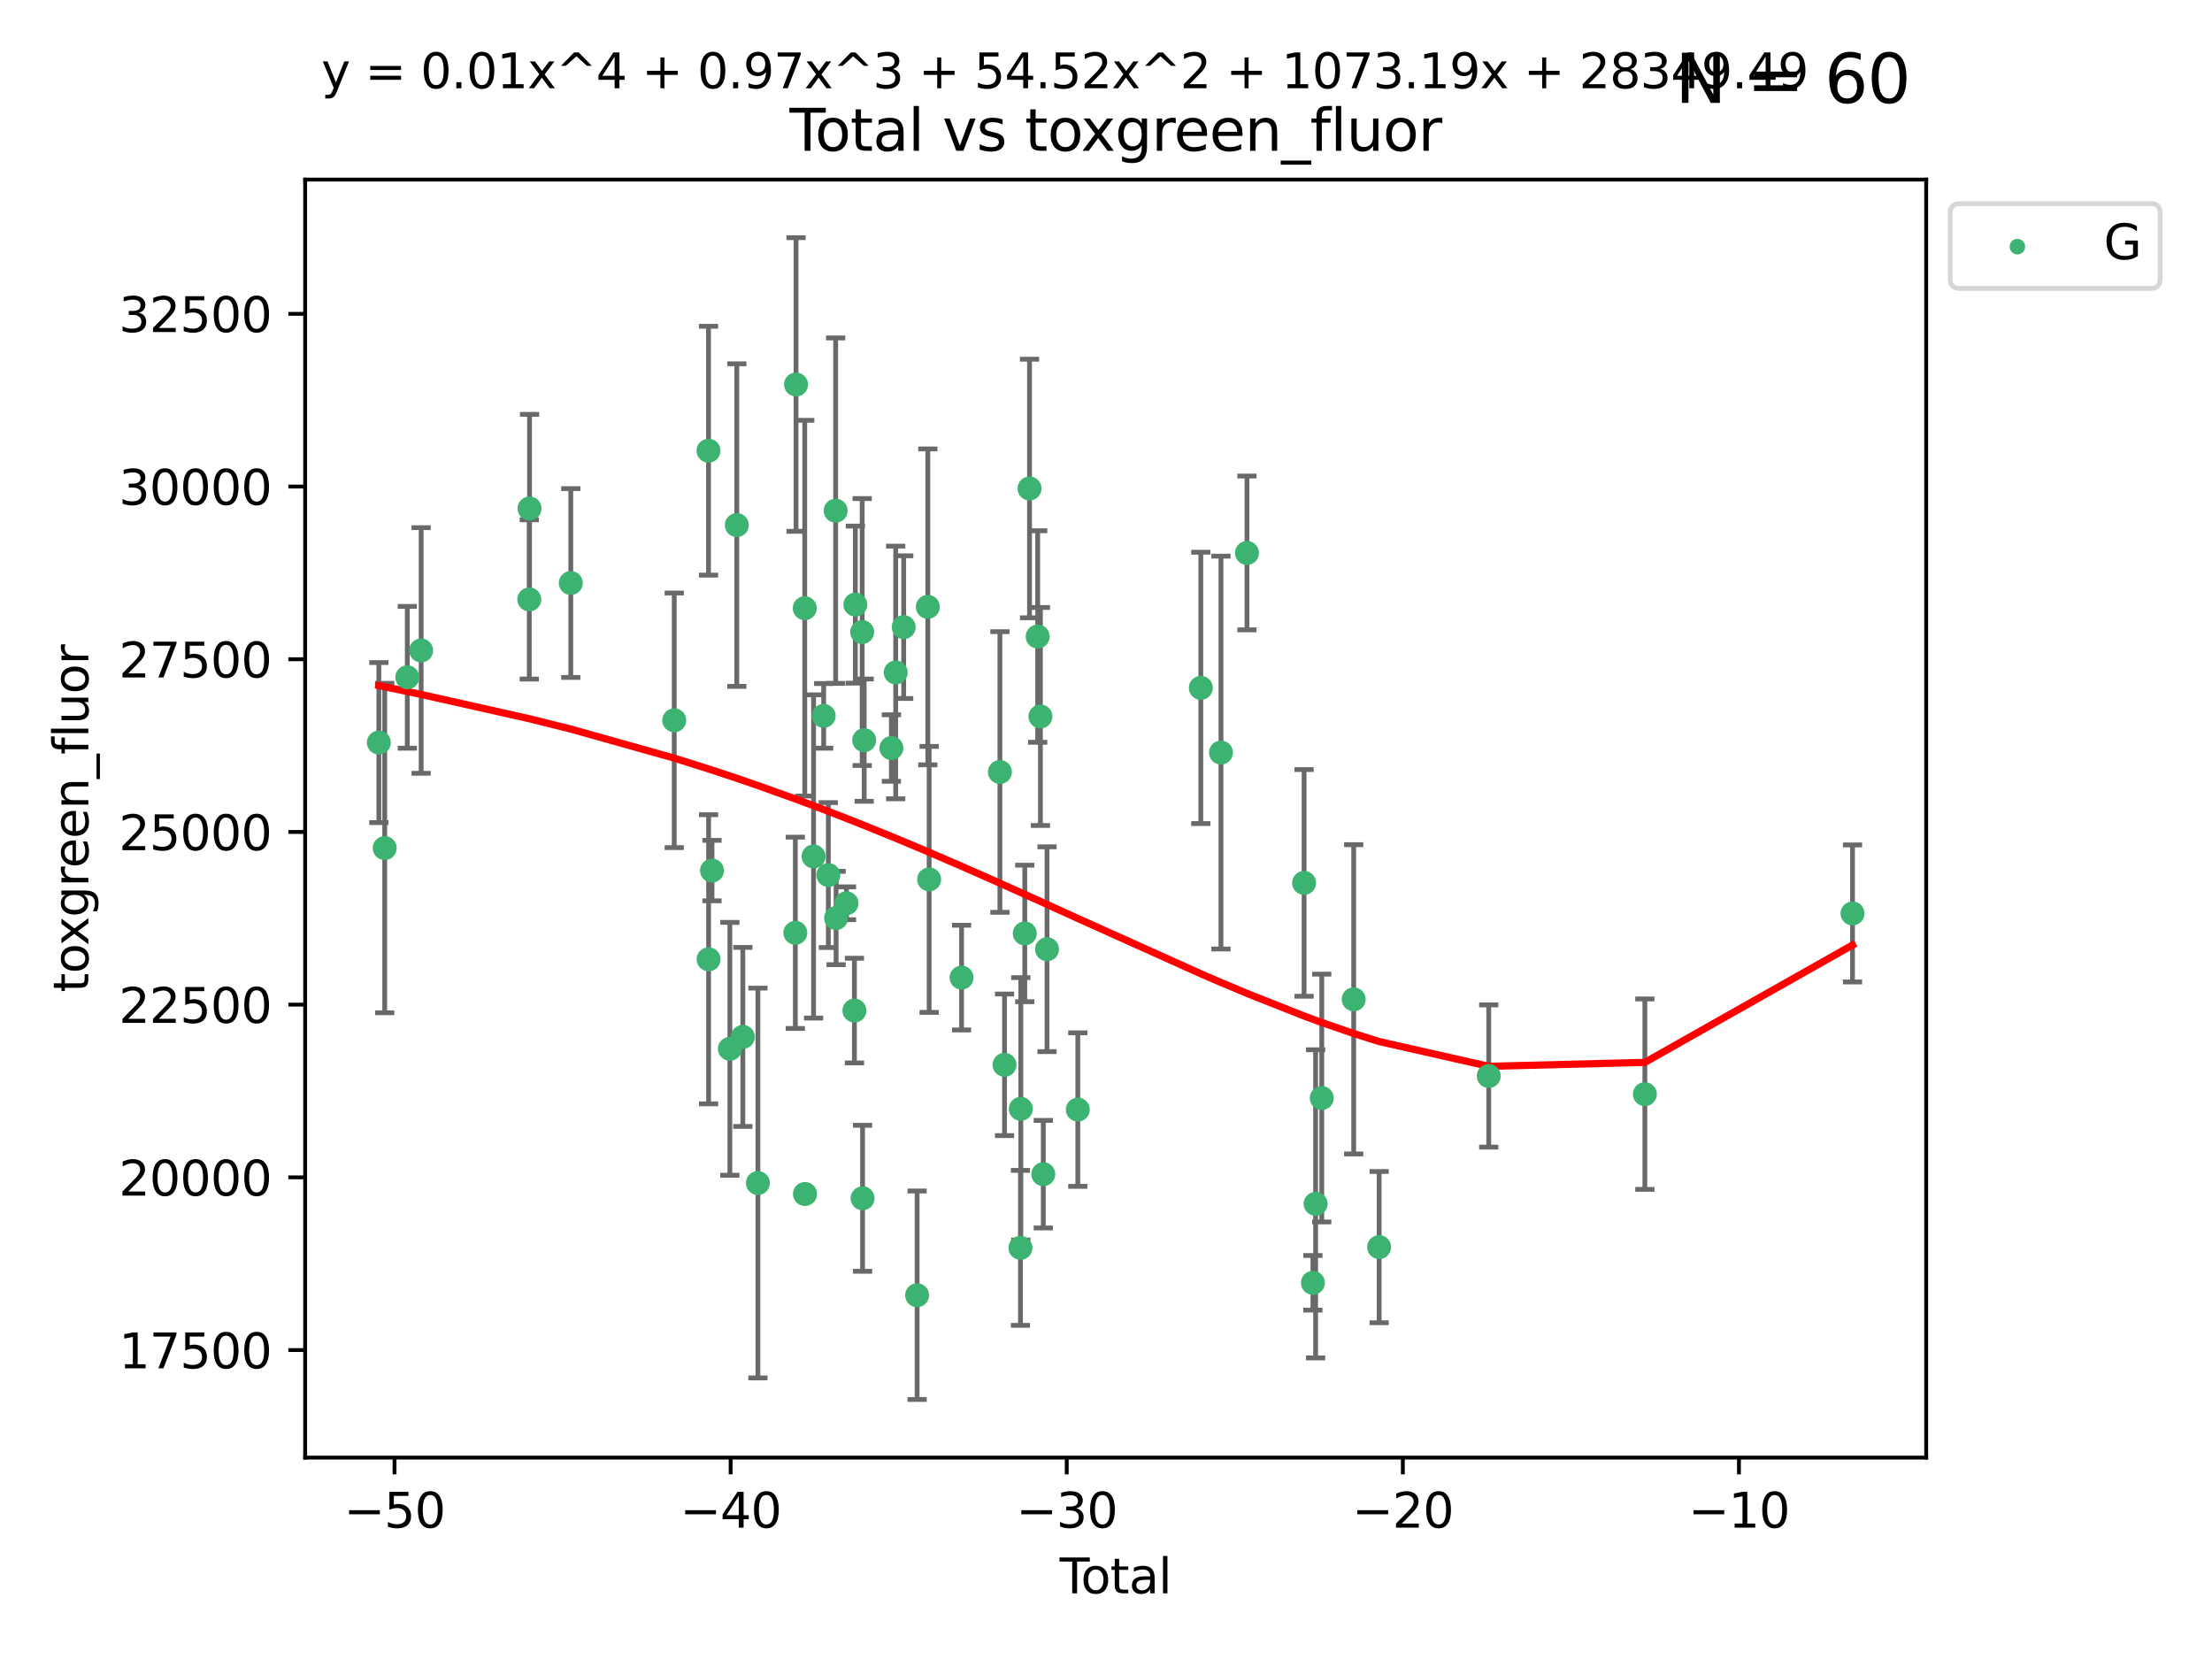 <?xml version="1.0" encoding="utf-8" standalone="no"?>
<!DOCTYPE svg PUBLIC "-//W3C//DTD SVG 1.1//EN"
  "http://www.w3.org/Graphics/SVG/1.1/DTD/svg11.dtd">
<svg xmlns:xlink="http://www.w3.org/1999/xlink" width="460.8pt" height="345.6pt" viewBox="0 0 460.8 345.6" xmlns="http://www.w3.org/2000/svg" version="1.1">
 <defs>
  <style type="text/css">*{stroke-linejoin: round; stroke-linecap: butt}</style>
 </defs>
 <g id="figure_1">
  <g id="patch_1">
   <path d="M 0 345.6 
L 460.8 345.6 
L 460.8 0 
L 0 0 
z
" style="fill: #ffffff"/>
  </g>
  <g id="axes_1">
   <g id="patch_2">
    <path d="M 63.571 303.64 
L 401.26 303.64 
L 401.26 37.411 
L 63.571 37.411 
z
" style="fill: #ffffff"/>
   </g>
   <g id="PathCollection_1">
    <defs>
     <path id="m103c56ffbe" d="M 0 1.118 
C 0.297 1.118 0.581 1 0.791 0.791 
C 1 0.581 1.118 0.297 1.118 0 
C 1.118 -0.297 1 -0.581 0.791 -0.791 
C 0.581 -1 0.297 -1.118 0 -1.118 
C -0.297 -1.118 -0.581 -1 -0.791 -0.791 
C -1 -0.581 -1.118 -0.297 -1.118 0 
C -1.118 0.297 -1 0.581 -0.791 0.791 
C -0.581 1 -0.297 1.118 0 1.118 
z
" style="stroke: #3cb371"/>
    </defs>
    <g clip-path="url(#p01339da69e)">
     <use xlink:href="#m103c56ffbe" x="78.921" y="154.693" style="fill: #3cb371; stroke: #3cb371"/>
     <use xlink:href="#m103c56ffbe" x="80.143" y="176.668" style="fill: #3cb371; stroke: #3cb371"/>
     <use xlink:href="#m103c56ffbe" x="84.848" y="141.093" style="fill: #3cb371; stroke: #3cb371"/>
     <use xlink:href="#m103c56ffbe" x="87.729" y="135.504" style="fill: #3cb371; stroke: #3cb371"/>
     <use xlink:href="#m103c56ffbe" x="110.258" y="124.869" style="fill: #3cb371; stroke: #3cb371"/>
     <use xlink:href="#m103c56ffbe" x="110.312" y="105.923" style="fill: #3cb371; stroke: #3cb371"/>
     <use xlink:href="#m103c56ffbe" x="118.905" y="121.454" style="fill: #3cb371; stroke: #3cb371"/>
     <use xlink:href="#m103c56ffbe" x="140.458" y="150.054" style="fill: #3cb371; stroke: #3cb371"/>
     <use xlink:href="#m103c56ffbe" x="147.595" y="93.889" style="fill: #3cb371; stroke: #3cb371"/>
     <use xlink:href="#m103c56ffbe" x="147.614" y="199.837" style="fill: #3cb371; stroke: #3cb371"/>
     <use xlink:href="#m103c56ffbe" x="148.322" y="181.357" style="fill: #3cb371; stroke: #3cb371"/>
     <use xlink:href="#m103c56ffbe" x="152.044" y="218.488" style="fill: #3cb371; stroke: #3cb371"/>
     <use xlink:href="#m103c56ffbe" x="153.492" y="109.384" style="fill: #3cb371; stroke: #3cb371"/>
     <use xlink:href="#m103c56ffbe" x="154.747" y="216.008" style="fill: #3cb371; stroke: #3cb371"/>
     <use xlink:href="#m103c56ffbe" x="157.889" y="246.444" style="fill: #3cb371; stroke: #3cb371"/>
     <use xlink:href="#m103c56ffbe" x="165.684" y="194.323" style="fill: #3cb371; stroke: #3cb371"/>
     <use xlink:href="#m103c56ffbe" x="165.828" y="80.099" style="fill: #3cb371; stroke: #3cb371"/>
     <use xlink:href="#m103c56ffbe" x="167.644" y="126.696" style="fill: #3cb371; stroke: #3cb371"/>
     <use xlink:href="#m103c56ffbe" x="167.689" y="248.727" style="fill: #3cb371; stroke: #3cb371"/>
     <use xlink:href="#m103c56ffbe" x="169.483" y="178.412" style="fill: #3cb371; stroke: #3cb371"/>
     <use xlink:href="#m103c56ffbe" x="171.586" y="149.128" style="fill: #3cb371; stroke: #3cb371"/>
     <use xlink:href="#m103c56ffbe" x="172.557" y="182.291" style="fill: #3cb371; stroke: #3cb371"/>
     <use xlink:href="#m103c56ffbe" x="174.082" y="106.382" style="fill: #3cb371; stroke: #3cb371"/>
     <use xlink:href="#m103c56ffbe" x="174.176" y="191.239" style="fill: #3cb371; stroke: #3cb371"/>
     <use xlink:href="#m103c56ffbe" x="176.336" y="188.171" style="fill: #3cb371; stroke: #3cb371"/>
     <use xlink:href="#m103c56ffbe" x="177.992" y="210.522" style="fill: #3cb371; stroke: #3cb371"/>
     <use xlink:href="#m103c56ffbe" x="178.185" y="125.952" style="fill: #3cb371; stroke: #3cb371"/>
     <use xlink:href="#m103c56ffbe" x="179.605" y="131.663" style="fill: #3cb371; stroke: #3cb371"/>
     <use xlink:href="#m103c56ffbe" x="179.692" y="249.625" style="fill: #3cb371; stroke: #3cb371"/>
     <use xlink:href="#m103c56ffbe" x="180.026" y="154.191" style="fill: #3cb371; stroke: #3cb371"/>
     <use xlink:href="#m103c56ffbe" x="185.695" y="155.83" style="fill: #3cb371; stroke: #3cb371"/>
     <use xlink:href="#m103c56ffbe" x="186.593" y="140.085" style="fill: #3cb371; stroke: #3cb371"/>
     <use xlink:href="#m103c56ffbe" x="188.257" y="130.643" style="fill: #3cb371; stroke: #3cb371"/>
     <use xlink:href="#m103c56ffbe" x="191.05" y="269.823" style="fill: #3cb371; stroke: #3cb371"/>
     <use xlink:href="#m103c56ffbe" x="193.281" y="126.424" style="fill: #3cb371; stroke: #3cb371"/>
     <use xlink:href="#m103c56ffbe" x="193.556" y="183.192" style="fill: #3cb371; stroke: #3cb371"/>
     <use xlink:href="#m103c56ffbe" x="200.313" y="203.653" style="fill: #3cb371; stroke: #3cb371"/>
     <use xlink:href="#m103c56ffbe" x="208.3" y="160.82" style="fill: #3cb371; stroke: #3cb371"/>
     <use xlink:href="#m103c56ffbe" x="209.264" y="221.821" style="fill: #3cb371; stroke: #3cb371"/>
     <use xlink:href="#m103c56ffbe" x="212.581" y="259.954" style="fill: #3cb371; stroke: #3cb371"/>
     <use xlink:href="#m103c56ffbe" x="212.653" y="230.987" style="fill: #3cb371; stroke: #3cb371"/>
     <use xlink:href="#m103c56ffbe" x="213.48" y="194.453" style="fill: #3cb371; stroke: #3cb371"/>
     <use xlink:href="#m103c56ffbe" x="214.468" y="101.764" style="fill: #3cb371; stroke: #3cb371"/>
     <use xlink:href="#m103c56ffbe" x="216.169" y="132.602" style="fill: #3cb371; stroke: #3cb371"/>
     <use xlink:href="#m103c56ffbe" x="216.74" y="149.257" style="fill: #3cb371; stroke: #3cb371"/>
     <use xlink:href="#m103c56ffbe" x="217.338" y="244.603" style="fill: #3cb371; stroke: #3cb371"/>
     <use xlink:href="#m103c56ffbe" x="218.115" y="197.738" style="fill: #3cb371; stroke: #3cb371"/>
     <use xlink:href="#m103c56ffbe" x="224.528" y="231.148" style="fill: #3cb371; stroke: #3cb371"/>
     <use xlink:href="#m103c56ffbe" x="250.151" y="143.3" style="fill: #3cb371; stroke: #3cb371"/>
     <use xlink:href="#m103c56ffbe" x="254.349" y="156.778" style="fill: #3cb371; stroke: #3cb371"/>
     <use xlink:href="#m103c56ffbe" x="259.768" y="115.191" style="fill: #3cb371; stroke: #3cb371"/>
     <use xlink:href="#m103c56ffbe" x="271.666" y="183.927" style="fill: #3cb371; stroke: #3cb371"/>
     <use xlink:href="#m103c56ffbe" x="273.503" y="267.234" style="fill: #3cb371; stroke: #3cb371"/>
     <use xlink:href="#m103c56ffbe" x="274.068" y="250.782" style="fill: #3cb371; stroke: #3cb371"/>
     <use xlink:href="#m103c56ffbe" x="275.346" y="228.739" style="fill: #3cb371; stroke: #3cb371"/>
     <use xlink:href="#m103c56ffbe" x="281.999" y="208.176" style="fill: #3cb371; stroke: #3cb371"/>
     <use xlink:href="#m103c56ffbe" x="287.302" y="259.796" style="fill: #3cb371; stroke: #3cb371"/>
     <use xlink:href="#m103c56ffbe" x="310.133" y="224.153" style="fill: #3cb371; stroke: #3cb371"/>
     <use xlink:href="#m103c56ffbe" x="342.654" y="227.932" style="fill: #3cb371; stroke: #3cb371"/>
     <use xlink:href="#m103c56ffbe" x="385.911" y="190.284" style="fill: #3cb371; stroke: #3cb371"/>
    </g>
   </g>
   <g id="matplotlib.axis_1">
    <g id="xtick_1">
     <g id="line2d_1">
      <defs>
       <path id="mb0ed8176a9" d="M 0 0 
L 0 3.5 
" style="stroke: #000000; stroke-width: 0.8"/>
      </defs>
      <g>
       <use xlink:href="#mb0ed8176a9" x="82.19" y="303.64" style="stroke: #000000; stroke-width: 0.8"/>
      </g>
     </g>
     <g id="text_1">
      <!-- −50 -->
      <g transform="translate(71.637 318.238)scale(0.1 -0.1)">
       <defs>
        <path id="DejaVuSans-2212" d="M 678 2272 
L 4684 2272 
L 4684 1741 
L 678 1741 
L 678 2272 
z
" transform="scale(0.016)"/>
        <path id="DejaVuSans-35" d="M 691 4666 
L 3169 4666 
L 3169 4134 
L 1269 4134 
L 1269 2991 
Q 1406 3038 1543 3061 
Q 1681 3084 1819 3084 
Q 2600 3084 3056 2656 
Q 3513 2228 3513 1497 
Q 3513 744 3044 326 
Q 2575 -91 1722 -91 
Q 1428 -91 1123 -41 
Q 819 9 494 109 
L 494 744 
Q 775 591 1075 516 
Q 1375 441 1709 441 
Q 2250 441 2565 725 
Q 2881 1009 2881 1497 
Q 2881 1984 2565 2268 
Q 2250 2553 1709 2553 
Q 1456 2553 1204 2497 
Q 953 2441 691 2322 
L 691 4666 
z
" transform="scale(0.016)"/>
        <path id="DejaVuSans-30" d="M 2034 4250 
Q 1547 4250 1301 3770 
Q 1056 3291 1056 2328 
Q 1056 1369 1301 889 
Q 1547 409 2034 409 
Q 2525 409 2770 889 
Q 3016 1369 3016 2328 
Q 3016 3291 2770 3770 
Q 2525 4250 2034 4250 
z
M 2034 4750 
Q 2819 4750 3233 4129 
Q 3647 3509 3647 2328 
Q 3647 1150 3233 529 
Q 2819 -91 2034 -91 
Q 1250 -91 836 529 
Q 422 1150 422 2328 
Q 422 3509 836 4129 
Q 1250 4750 2034 4750 
z
" transform="scale(0.016)"/>
       </defs>
       <use xlink:href="#DejaVuSans-2212"/>
       <use xlink:href="#DejaVuSans-35" x="83.789"/>
       <use xlink:href="#DejaVuSans-30" x="147.412"/>
      </g>
     </g>
    </g>
    <g id="xtick_2">
     <g id="line2d_2">
      <g>
       <use xlink:href="#mb0ed8176a9" x="152.205" y="303.64" style="stroke: #000000; stroke-width: 0.8"/>
      </g>
     </g>
     <g id="text_2">
      <!-- −40 -->
      <g transform="translate(141.653 318.238)scale(0.1 -0.1)">
       <defs>
        <path id="DejaVuSans-34" d="M 2419 4116 
L 825 1625 
L 2419 1625 
L 2419 4116 
z
M 2253 4666 
L 3047 4666 
L 3047 1625 
L 3713 1625 
L 3713 1100 
L 3047 1100 
L 3047 0 
L 2419 0 
L 2419 1100 
L 313 1100 
L 313 1709 
L 2253 4666 
z
" transform="scale(0.016)"/>
       </defs>
       <use xlink:href="#DejaVuSans-2212"/>
       <use xlink:href="#DejaVuSans-34" x="83.789"/>
       <use xlink:href="#DejaVuSans-30" x="147.412"/>
      </g>
     </g>
    </g>
    <g id="xtick_3">
     <g id="line2d_3">
      <g>
       <use xlink:href="#mb0ed8176a9" x="222.221" y="303.64" style="stroke: #000000; stroke-width: 0.8"/>
      </g>
     </g>
     <g id="text_3">
      <!-- −30 -->
      <g transform="translate(211.669 318.238)scale(0.1 -0.1)">
       <defs>
        <path id="DejaVuSans-33" d="M 2597 2516 
Q 3050 2419 3304 2112 
Q 3559 1806 3559 1356 
Q 3559 666 3084 287 
Q 2609 -91 1734 -91 
Q 1441 -91 1130 -33 
Q 819 25 488 141 
L 488 750 
Q 750 597 1062 519 
Q 1375 441 1716 441 
Q 2309 441 2620 675 
Q 2931 909 2931 1356 
Q 2931 1769 2642 2001 
Q 2353 2234 1838 2234 
L 1294 2234 
L 1294 2753 
L 1863 2753 
Q 2328 2753 2575 2939 
Q 2822 3125 2822 3475 
Q 2822 3834 2567 4026 
Q 2313 4219 1838 4219 
Q 1578 4219 1281 4162 
Q 984 4106 628 3988 
L 628 4550 
Q 988 4650 1302 4700 
Q 1616 4750 1894 4750 
Q 2613 4750 3031 4423 
Q 3450 4097 3450 3541 
Q 3450 3153 3228 2886 
Q 3006 2619 2597 2516 
z
" transform="scale(0.016)"/>
       </defs>
       <use xlink:href="#DejaVuSans-2212"/>
       <use xlink:href="#DejaVuSans-33" x="83.789"/>
       <use xlink:href="#DejaVuSans-30" x="147.412"/>
      </g>
     </g>
    </g>
    <g id="xtick_4">
     <g id="line2d_4">
      <g>
       <use xlink:href="#mb0ed8176a9" x="292.237" y="303.64" style="stroke: #000000; stroke-width: 0.8"/>
      </g>
     </g>
     <g id="text_4">
      <!-- −20 -->
      <g transform="translate(281.684 318.238)scale(0.1 -0.1)">
       <defs>
        <path id="DejaVuSans-32" d="M 1228 531 
L 3431 531 
L 3431 0 
L 469 0 
L 469 531 
Q 828 903 1448 1529 
Q 2069 2156 2228 2338 
Q 2531 2678 2651 2914 
Q 2772 3150 2772 3378 
Q 2772 3750 2511 3984 
Q 2250 4219 1831 4219 
Q 1534 4219 1204 4116 
Q 875 4013 500 3803 
L 500 4441 
Q 881 4594 1212 4672 
Q 1544 4750 1819 4750 
Q 2544 4750 2975 4387 
Q 3406 4025 3406 3419 
Q 3406 3131 3298 2873 
Q 3191 2616 2906 2266 
Q 2828 2175 2409 1742 
Q 1991 1309 1228 531 
z
" transform="scale(0.016)"/>
       </defs>
       <use xlink:href="#DejaVuSans-2212"/>
       <use xlink:href="#DejaVuSans-32" x="83.789"/>
       <use xlink:href="#DejaVuSans-30" x="147.412"/>
      </g>
     </g>
    </g>
    <g id="xtick_5">
     <g id="line2d_5">
      <g>
       <use xlink:href="#mb0ed8176a9" x="362.252" y="303.64" style="stroke: #000000; stroke-width: 0.8"/>
      </g>
     </g>
     <g id="text_5">
      <!-- −10 -->
      <g transform="translate(351.7 318.238)scale(0.1 -0.1)">
       <defs>
        <path id="DejaVuSans-31" d="M 794 531 
L 1825 531 
L 1825 4091 
L 703 3866 
L 703 4441 
L 1819 4666 
L 2450 4666 
L 2450 531 
L 3481 531 
L 3481 0 
L 794 0 
L 794 531 
z
" transform="scale(0.016)"/>
       </defs>
       <use xlink:href="#DejaVuSans-2212"/>
       <use xlink:href="#DejaVuSans-31" x="83.789"/>
       <use xlink:href="#DejaVuSans-30" x="147.412"/>
      </g>
     </g>
    </g>
    <g id="text_6">
     <!-- Total -->
     <g transform="translate(220.739 331.917)scale(0.1 -0.1)">
      <defs>
       <path id="DejaVuSans-54" d="M -19 4666 
L 3928 4666 
L 3928 4134 
L 2272 4134 
L 2272 0 
L 1638 0 
L 1638 4134 
L -19 4134 
L -19 4666 
z
" transform="scale(0.016)"/>
       <path id="DejaVuSans-6f" d="M 1959 3097 
Q 1497 3097 1228 2736 
Q 959 2375 959 1747 
Q 959 1119 1226 758 
Q 1494 397 1959 397 
Q 2419 397 2687 759 
Q 2956 1122 2956 1747 
Q 2956 2369 2687 2733 
Q 2419 3097 1959 3097 
z
M 1959 3584 
Q 2709 3584 3137 3096 
Q 3566 2609 3566 1747 
Q 3566 888 3137 398 
Q 2709 -91 1959 -91 
Q 1206 -91 779 398 
Q 353 888 353 1747 
Q 353 2609 779 3096 
Q 1206 3584 1959 3584 
z
" transform="scale(0.016)"/>
       <path id="DejaVuSans-74" d="M 1172 4494 
L 1172 3500 
L 2356 3500 
L 2356 3053 
L 1172 3053 
L 1172 1153 
Q 1172 725 1289 603 
Q 1406 481 1766 481 
L 2356 481 
L 2356 0 
L 1766 0 
Q 1100 0 847 248 
Q 594 497 594 1153 
L 594 3053 
L 172 3053 
L 172 3500 
L 594 3500 
L 594 4494 
L 1172 4494 
z
" transform="scale(0.016)"/>
       <path id="DejaVuSans-61" d="M 2194 1759 
Q 1497 1759 1228 1600 
Q 959 1441 959 1056 
Q 959 750 1161 570 
Q 1363 391 1709 391 
Q 2188 391 2477 730 
Q 2766 1069 2766 1631 
L 2766 1759 
L 2194 1759 
z
M 3341 1997 
L 3341 0 
L 2766 0 
L 2766 531 
Q 2569 213 2275 61 
Q 1981 -91 1556 -91 
Q 1019 -91 701 211 
Q 384 513 384 1019 
Q 384 1609 779 1909 
Q 1175 2209 1959 2209 
L 2766 2209 
L 2766 2266 
Q 2766 2663 2505 2880 
Q 2244 3097 1772 3097 
Q 1472 3097 1187 3025 
Q 903 2953 641 2809 
L 641 3341 
Q 956 3463 1253 3523 
Q 1550 3584 1831 3584 
Q 2591 3584 2966 3190 
Q 3341 2797 3341 1997 
z
" transform="scale(0.016)"/>
       <path id="DejaVuSans-6c" d="M 603 4863 
L 1178 4863 
L 1178 0 
L 603 0 
L 603 4863 
z
" transform="scale(0.016)"/>
      </defs>
      <use xlink:href="#DejaVuSans-54"/>
      <use xlink:href="#DejaVuSans-6f" x="44.084"/>
      <use xlink:href="#DejaVuSans-74" x="105.266"/>
      <use xlink:href="#DejaVuSans-61" x="144.475"/>
      <use xlink:href="#DejaVuSans-6c" x="205.754"/>
     </g>
    </g>
   </g>
   <g id="matplotlib.axis_2">
    <g id="ytick_1">
     <g id="line2d_6">
      <defs>
       <path id="m35614b4bb7" d="M 0 0 
L -3.5 0 
" style="stroke: #000000; stroke-width: 0.8"/>
      </defs>
      <g>
       <use xlink:href="#m35614b4bb7" x="63.571" y="281.245" style="stroke: #000000; stroke-width: 0.8"/>
      </g>
     </g>
     <g id="text_7">
      <!-- 17500 -->
      <g transform="translate(24.759 285.044)scale(0.1 -0.1)">
       <defs>
        <path id="DejaVuSans-37" d="M 525 4666 
L 3525 4666 
L 3525 4397 
L 1831 0 
L 1172 0 
L 2766 4134 
L 525 4134 
L 525 4666 
z
" transform="scale(0.016)"/>
       </defs>
       <use xlink:href="#DejaVuSans-31"/>
       <use xlink:href="#DejaVuSans-37" x="63.623"/>
       <use xlink:href="#DejaVuSans-35" x="127.246"/>
       <use xlink:href="#DejaVuSans-30" x="190.869"/>
       <use xlink:href="#DejaVuSans-30" x="254.492"/>
      </g>
     </g>
    </g>
    <g id="ytick_2">
     <g id="line2d_7">
      <g>
       <use xlink:href="#m35614b4bb7" x="63.571" y="245.266" style="stroke: #000000; stroke-width: 0.8"/>
      </g>
     </g>
     <g id="text_8">
      <!-- 20000 -->
      <g transform="translate(24.759 249.065)scale(0.1 -0.1)">
       <use xlink:href="#DejaVuSans-32"/>
       <use xlink:href="#DejaVuSans-30" x="63.623"/>
       <use xlink:href="#DejaVuSans-30" x="127.246"/>
       <use xlink:href="#DejaVuSans-30" x="190.869"/>
       <use xlink:href="#DejaVuSans-30" x="254.492"/>
      </g>
     </g>
    </g>
    <g id="ytick_3">
     <g id="line2d_8">
      <g>
       <use xlink:href="#m35614b4bb7" x="63.571" y="209.288" style="stroke: #000000; stroke-width: 0.8"/>
      </g>
     </g>
     <g id="text_9">
      <!-- 22500 -->
      <g transform="translate(24.759 213.087)scale(0.1 -0.1)">
       <use xlink:href="#DejaVuSans-32"/>
       <use xlink:href="#DejaVuSans-32" x="63.623"/>
       <use xlink:href="#DejaVuSans-35" x="127.246"/>
       <use xlink:href="#DejaVuSans-30" x="190.869"/>
       <use xlink:href="#DejaVuSans-30" x="254.492"/>
      </g>
     </g>
    </g>
    <g id="ytick_4">
     <g id="line2d_9">
      <g>
       <use xlink:href="#m35614b4bb7" x="63.571" y="173.31" style="stroke: #000000; stroke-width: 0.8"/>
      </g>
     </g>
     <g id="text_10">
      <!-- 25000 -->
      <g transform="translate(24.759 177.109)scale(0.1 -0.1)">
       <use xlink:href="#DejaVuSans-32"/>
       <use xlink:href="#DejaVuSans-35" x="63.623"/>
       <use xlink:href="#DejaVuSans-30" x="127.246"/>
       <use xlink:href="#DejaVuSans-30" x="190.869"/>
       <use xlink:href="#DejaVuSans-30" x="254.492"/>
      </g>
     </g>
    </g>
    <g id="ytick_5">
     <g id="line2d_10">
      <g>
       <use xlink:href="#m35614b4bb7" x="63.571" y="137.331" style="stroke: #000000; stroke-width: 0.8"/>
      </g>
     </g>
     <g id="text_11">
      <!-- 27500 -->
      <g transform="translate(24.759 141.13)scale(0.1 -0.1)">
       <use xlink:href="#DejaVuSans-32"/>
       <use xlink:href="#DejaVuSans-37" x="63.623"/>
       <use xlink:href="#DejaVuSans-35" x="127.246"/>
       <use xlink:href="#DejaVuSans-30" x="190.869"/>
       <use xlink:href="#DejaVuSans-30" x="254.492"/>
      </g>
     </g>
    </g>
    <g id="ytick_6">
     <g id="line2d_11">
      <g>
       <use xlink:href="#m35614b4bb7" x="63.571" y="101.353" style="stroke: #000000; stroke-width: 0.8"/>
      </g>
     </g>
     <g id="text_12">
      <!-- 30000 -->
      <g transform="translate(24.759 105.152)scale(0.1 -0.1)">
       <use xlink:href="#DejaVuSans-33"/>
       <use xlink:href="#DejaVuSans-30" x="63.623"/>
       <use xlink:href="#DejaVuSans-30" x="127.246"/>
       <use xlink:href="#DejaVuSans-30" x="190.869"/>
       <use xlink:href="#DejaVuSans-30" x="254.492"/>
      </g>
     </g>
    </g>
    <g id="ytick_7">
     <g id="line2d_12">
      <g>
       <use xlink:href="#m35614b4bb7" x="63.571" y="65.375" style="stroke: #000000; stroke-width: 0.8"/>
      </g>
     </g>
     <g id="text_13">
      <!-- 32500 -->
      <g transform="translate(24.759 69.174)scale(0.1 -0.1)">
       <use xlink:href="#DejaVuSans-33"/>
       <use xlink:href="#DejaVuSans-32" x="63.623"/>
       <use xlink:href="#DejaVuSans-35" x="127.246"/>
       <use xlink:href="#DejaVuSans-30" x="190.869"/>
       <use xlink:href="#DejaVuSans-30" x="254.492"/>
      </g>
     </g>
    </g>
    <g id="text_14">
     <!-- toxgreen_fluor -->
     <g transform="translate(18.401 206.72)rotate(-90)scale(0.1 -0.1)">
      <defs>
       <path id="DejaVuSans-78" d="M 3513 3500 
L 2247 1797 
L 3578 0 
L 2900 0 
L 1881 1375 
L 863 0 
L 184 0 
L 1544 1831 
L 300 3500 
L 978 3500 
L 1906 2253 
L 2834 3500 
L 3513 3500 
z
" transform="scale(0.016)"/>
       <path id="DejaVuSans-67" d="M 2906 1791 
Q 2906 2416 2648 2759 
Q 2391 3103 1925 3103 
Q 1463 3103 1205 2759 
Q 947 2416 947 1791 
Q 947 1169 1205 825 
Q 1463 481 1925 481 
Q 2391 481 2648 825 
Q 2906 1169 2906 1791 
z
M 3481 434 
Q 3481 -459 3084 -895 
Q 2688 -1331 1869 -1331 
Q 1566 -1331 1297 -1286 
Q 1028 -1241 775 -1147 
L 775 -588 
Q 1028 -725 1275 -790 
Q 1522 -856 1778 -856 
Q 2344 -856 2625 -561 
Q 2906 -266 2906 331 
L 2906 616 
Q 2728 306 2450 153 
Q 2172 0 1784 0 
Q 1141 0 747 490 
Q 353 981 353 1791 
Q 353 2603 747 3093 
Q 1141 3584 1784 3584 
Q 2172 3584 2450 3431 
Q 2728 3278 2906 2969 
L 2906 3500 
L 3481 3500 
L 3481 434 
z
" transform="scale(0.016)"/>
       <path id="DejaVuSans-72" d="M 2631 2963 
Q 2534 3019 2420 3045 
Q 2306 3072 2169 3072 
Q 1681 3072 1420 2755 
Q 1159 2438 1159 1844 
L 1159 0 
L 581 0 
L 581 3500 
L 1159 3500 
L 1159 2956 
Q 1341 3275 1631 3429 
Q 1922 3584 2338 3584 
Q 2397 3584 2469 3576 
Q 2541 3569 2628 3553 
L 2631 2963 
z
" transform="scale(0.016)"/>
       <path id="DejaVuSans-65" d="M 3597 1894 
L 3597 1613 
L 953 1613 
Q 991 1019 1311 708 
Q 1631 397 2203 397 
Q 2534 397 2845 478 
Q 3156 559 3463 722 
L 3463 178 
Q 3153 47 2828 -22 
Q 2503 -91 2169 -91 
Q 1331 -91 842 396 
Q 353 884 353 1716 
Q 353 2575 817 3079 
Q 1281 3584 2069 3584 
Q 2775 3584 3186 3129 
Q 3597 2675 3597 1894 
z
M 3022 2063 
Q 3016 2534 2758 2815 
Q 2500 3097 2075 3097 
Q 1594 3097 1305 2825 
Q 1016 2553 972 2059 
L 3022 2063 
z
" transform="scale(0.016)"/>
       <path id="DejaVuSans-6e" d="M 3513 2113 
L 3513 0 
L 2938 0 
L 2938 2094 
Q 2938 2591 2744 2837 
Q 2550 3084 2163 3084 
Q 1697 3084 1428 2787 
Q 1159 2491 1159 1978 
L 1159 0 
L 581 0 
L 581 3500 
L 1159 3500 
L 1159 2956 
Q 1366 3272 1645 3428 
Q 1925 3584 2291 3584 
Q 2894 3584 3203 3211 
Q 3513 2838 3513 2113 
z
" transform="scale(0.016)"/>
       <path id="DejaVuSans-5f" d="M 3263 -1063 
L 3263 -1509 
L -63 -1509 
L -63 -1063 
L 3263 -1063 
z
" transform="scale(0.016)"/>
       <path id="DejaVuSans-66" d="M 2375 4863 
L 2375 4384 
L 1825 4384 
Q 1516 4384 1395 4259 
Q 1275 4134 1275 3809 
L 1275 3500 
L 2222 3500 
L 2222 3053 
L 1275 3053 
L 1275 0 
L 697 0 
L 697 3053 
L 147 3053 
L 147 3500 
L 697 3500 
L 697 3744 
Q 697 4328 969 4595 
Q 1241 4863 1831 4863 
L 2375 4863 
z
" transform="scale(0.016)"/>
       <path id="DejaVuSans-75" d="M 544 1381 
L 544 3500 
L 1119 3500 
L 1119 1403 
Q 1119 906 1312 657 
Q 1506 409 1894 409 
Q 2359 409 2629 706 
Q 2900 1003 2900 1516 
L 2900 3500 
L 3475 3500 
L 3475 0 
L 2900 0 
L 2900 538 
Q 2691 219 2414 64 
Q 2138 -91 1772 -91 
Q 1169 -91 856 284 
Q 544 659 544 1381 
z
M 1991 3584 
L 1991 3584 
z
" transform="scale(0.016)"/>
      </defs>
      <use xlink:href="#DejaVuSans-74"/>
      <use xlink:href="#DejaVuSans-6f" x="39.209"/>
      <use xlink:href="#DejaVuSans-78" x="97.266"/>
      <use xlink:href="#DejaVuSans-67" x="156.445"/>
      <use xlink:href="#DejaVuSans-72" x="219.922"/>
      <use xlink:href="#DejaVuSans-65" x="258.785"/>
      <use xlink:href="#DejaVuSans-65" x="320.309"/>
      <use xlink:href="#DejaVuSans-6e" x="381.832"/>
      <use xlink:href="#DejaVuSans-5f" x="445.211"/>
      <use xlink:href="#DejaVuSans-66" x="495.211"/>
      <use xlink:href="#DejaVuSans-6c" x="530.416"/>
      <use xlink:href="#DejaVuSans-75" x="558.199"/>
      <use xlink:href="#DejaVuSans-6f" x="621.578"/>
      <use xlink:href="#DejaVuSans-72" x="682.76"/>
     </g>
    </g>
   </g>
   <g id="LineCollection_1">
    <path d="M 78.921 171.359 
L 78.921 138.026 
" clip-path="url(#p01339da69e)" style="fill: none; stroke: #696969"/>
    <path d="M 80.143 210.978 
L 80.143 142.357 
" clip-path="url(#p01339da69e)" style="fill: none; stroke: #696969"/>
    <path d="M 84.848 155.86 
L 84.848 126.326 
" clip-path="url(#p01339da69e)" style="fill: none; stroke: #696969"/>
    <path d="M 87.729 161.087 
L 87.729 109.92 
" clip-path="url(#p01339da69e)" style="fill: none; stroke: #696969"/>
    <path d="M 110.258 141.458 
L 110.258 108.281 
" clip-path="url(#p01339da69e)" style="fill: none; stroke: #696969"/>
    <path d="M 110.312 125.53 
L 110.312 86.315 
" clip-path="url(#p01339da69e)" style="fill: none; stroke: #696969"/>
    <path d="M 118.905 141.12 
L 118.905 101.788 
" clip-path="url(#p01339da69e)" style="fill: none; stroke: #696969"/>
    <path d="M 140.458 176.576 
L 140.458 123.533 
" clip-path="url(#p01339da69e)" style="fill: none; stroke: #696969"/>
    <path d="M 147.595 119.807 
L 147.595 67.97 
" clip-path="url(#p01339da69e)" style="fill: none; stroke: #696969"/>
    <path d="M 147.614 229.955 
L 147.614 169.718 
" clip-path="url(#p01339da69e)" style="fill: none; stroke: #696969"/>
    <path d="M 148.322 187.655 
L 148.322 175.059 
" clip-path="url(#p01339da69e)" style="fill: none; stroke: #696969"/>
    <path d="M 152.044 244.827 
L 152.044 192.148 
" clip-path="url(#p01339da69e)" style="fill: none; stroke: #696969"/>
    <path d="M 153.492 142.981 
L 153.492 75.786 
" clip-path="url(#p01339da69e)" style="fill: none; stroke: #696969"/>
    <path d="M 154.747 234.655 
L 154.747 197.362 
" clip-path="url(#p01339da69e)" style="fill: none; stroke: #696969"/>
    <path d="M 157.889 287.046 
L 157.889 205.841 
" clip-path="url(#p01339da69e)" style="fill: none; stroke: #696969"/>
    <path d="M 165.684 214.247 
L 165.684 174.4 
" clip-path="url(#p01339da69e)" style="fill: none; stroke: #696969"/>
    <path d="M 165.828 110.685 
L 165.828 49.513 
" clip-path="url(#p01339da69e)" style="fill: none; stroke: #696969"/>
    <path d="M 167.644 165.833 
L 167.644 87.56 
" clip-path="url(#p01339da69e)" style="fill: none; stroke: #696969"/>
    <path d="M 167.689 249.804 
L 167.689 247.651 
" clip-path="url(#p01339da69e)" style="fill: none; stroke: #696969"/>
    <path d="M 169.483 212.08 
L 169.483 144.744 
" clip-path="url(#p01339da69e)" style="fill: none; stroke: #696969"/>
    <path d="M 171.586 155.861 
L 171.586 142.394 
" clip-path="url(#p01339da69e)" style="fill: none; stroke: #696969"/>
    <path d="M 172.557 197.388 
L 172.557 167.194 
" clip-path="url(#p01339da69e)" style="fill: none; stroke: #696969"/>
    <path d="M 174.082 142.365 
L 174.082 70.399 
" clip-path="url(#p01339da69e)" style="fill: none; stroke: #696969"/>
    <path d="M 174.176 200.957 
L 174.176 181.52 
" clip-path="url(#p01339da69e)" style="fill: none; stroke: #696969"/>
    <path d="M 176.336 191.592 
L 176.336 184.75 
" clip-path="url(#p01339da69e)" style="fill: none; stroke: #696969"/>
    <path d="M 177.992 221.427 
L 177.992 199.617 
" clip-path="url(#p01339da69e)" style="fill: none; stroke: #696969"/>
    <path d="M 178.185 142.316 
L 178.185 109.589 
" clip-path="url(#p01339da69e)" style="fill: none; stroke: #696969"/>
    <path d="M 179.605 159.467 
L 179.605 103.859 
" clip-path="url(#p01339da69e)" style="fill: none; stroke: #696969"/>
    <path d="M 179.692 264.829 
L 179.692 234.42 
" clip-path="url(#p01339da69e)" style="fill: none; stroke: #696969"/>
    <path d="M 180.026 166.93 
L 180.026 141.452 
" clip-path="url(#p01339da69e)" style="fill: none; stroke: #696969"/>
    <path d="M 185.695 162.762 
L 185.695 148.898 
" clip-path="url(#p01339da69e)" style="fill: none; stroke: #696969"/>
    <path d="M 186.593 166.403 
L 186.593 113.768 
" clip-path="url(#p01339da69e)" style="fill: none; stroke: #696969"/>
    <path d="M 188.257 145.507 
L 188.257 115.78 
" clip-path="url(#p01339da69e)" style="fill: none; stroke: #696969"/>
    <path d="M 191.05 291.539 
L 191.05 248.106 
" clip-path="url(#p01339da69e)" style="fill: none; stroke: #696969"/>
    <path d="M 193.281 159.33 
L 193.281 93.517 
" clip-path="url(#p01339da69e)" style="fill: none; stroke: #696969"/>
    <path d="M 193.556 210.899 
L 193.556 155.486 
" clip-path="url(#p01339da69e)" style="fill: none; stroke: #696969"/>
    <path d="M 200.313 214.559 
L 200.313 192.747 
" clip-path="url(#p01339da69e)" style="fill: none; stroke: #696969"/>
    <path d="M 208.3 190.054 
L 208.3 131.586 
" clip-path="url(#p01339da69e)" style="fill: none; stroke: #696969"/>
    <path d="M 209.264 236.569 
L 209.264 207.073 
" clip-path="url(#p01339da69e)" style="fill: none; stroke: #696969"/>
    <path d="M 212.581 276.097 
L 212.581 243.812 
" clip-path="url(#p01339da69e)" style="fill: none; stroke: #696969"/>
    <path d="M 212.653 258.316 
L 212.653 203.658 
" clip-path="url(#p01339da69e)" style="fill: none; stroke: #696969"/>
    <path d="M 213.48 208.674 
L 213.48 180.231 
" clip-path="url(#p01339da69e)" style="fill: none; stroke: #696969"/>
    <path d="M 214.468 128.697 
L 214.468 74.832 
" clip-path="url(#p01339da69e)" style="fill: none; stroke: #696969"/>
    <path d="M 216.169 154.634 
L 216.169 110.569 
" clip-path="url(#p01339da69e)" style="fill: none; stroke: #696969"/>
    <path d="M 216.74 171.966 
L 216.74 126.549 
" clip-path="url(#p01339da69e)" style="fill: none; stroke: #696969"/>
    <path d="M 217.338 255.808 
L 217.338 233.397 
" clip-path="url(#p01339da69e)" style="fill: none; stroke: #696969"/>
    <path d="M 218.115 219.069 
L 218.115 176.407 
" clip-path="url(#p01339da69e)" style="fill: none; stroke: #696969"/>
    <path d="M 224.528 247.134 
L 224.528 215.162 
" clip-path="url(#p01339da69e)" style="fill: none; stroke: #696969"/>
    <path d="M 250.151 171.565 
L 250.151 115.034 
" clip-path="url(#p01339da69e)" style="fill: none; stroke: #696969"/>
    <path d="M 254.349 197.695 
L 254.349 115.86 
" clip-path="url(#p01339da69e)" style="fill: none; stroke: #696969"/>
    <path d="M 259.768 131.211 
L 259.768 99.171 
" clip-path="url(#p01339da69e)" style="fill: none; stroke: #696969"/>
    <path d="M 271.666 207.54 
L 271.666 160.314 
" clip-path="url(#p01339da69e)" style="fill: none; stroke: #696969"/>
    <path d="M 273.503 272.923 
L 273.503 261.545 
" clip-path="url(#p01339da69e)" style="fill: none; stroke: #696969"/>
    <path d="M 274.068 282.882 
L 274.068 218.683 
" clip-path="url(#p01339da69e)" style="fill: none; stroke: #696969"/>
    <path d="M 275.346 254.549 
L 275.346 202.929 
" clip-path="url(#p01339da69e)" style="fill: none; stroke: #696969"/>
    <path d="M 281.999 240.391 
L 281.999 175.962 
" clip-path="url(#p01339da69e)" style="fill: none; stroke: #696969"/>
    <path d="M 287.302 275.548 
L 287.302 244.044 
" clip-path="url(#p01339da69e)" style="fill: none; stroke: #696969"/>
    <path d="M 310.133 238.966 
L 310.133 209.34 
" clip-path="url(#p01339da69e)" style="fill: none; stroke: #696969"/>
    <path d="M 342.654 247.768 
L 342.654 208.096 
" clip-path="url(#p01339da69e)" style="fill: none; stroke: #696969"/>
    <path d="M 385.911 204.556 
L 385.911 176.013 
" clip-path="url(#p01339da69e)" style="fill: none; stroke: #696969"/>
   </g>
   <g id="line2d_13">
    <defs>
     <path id="mad29ff8030" d="M 2 0 
L -2 -0 
" style="stroke: #696969"/>
    </defs>
    <g clip-path="url(#p01339da69e)">
     <use xlink:href="#mad29ff8030" x="78.921" y="171.359" style="fill: #696969; stroke: #696969"/>
     <use xlink:href="#mad29ff8030" x="80.143" y="210.978" style="fill: #696969; stroke: #696969"/>
     <use xlink:href="#mad29ff8030" x="84.848" y="155.86" style="fill: #696969; stroke: #696969"/>
     <use xlink:href="#mad29ff8030" x="87.729" y="161.087" style="fill: #696969; stroke: #696969"/>
     <use xlink:href="#mad29ff8030" x="110.258" y="141.458" style="fill: #696969; stroke: #696969"/>
     <use xlink:href="#mad29ff8030" x="110.312" y="125.53" style="fill: #696969; stroke: #696969"/>
     <use xlink:href="#mad29ff8030" x="118.905" y="141.12" style="fill: #696969; stroke: #696969"/>
     <use xlink:href="#mad29ff8030" x="140.458" y="176.576" style="fill: #696969; stroke: #696969"/>
     <use xlink:href="#mad29ff8030" x="147.595" y="119.807" style="fill: #696969; stroke: #696969"/>
     <use xlink:href="#mad29ff8030" x="147.614" y="229.955" style="fill: #696969; stroke: #696969"/>
     <use xlink:href="#mad29ff8030" x="148.322" y="187.655" style="fill: #696969; stroke: #696969"/>
     <use xlink:href="#mad29ff8030" x="152.044" y="244.827" style="fill: #696969; stroke: #696969"/>
     <use xlink:href="#mad29ff8030" x="153.492" y="142.981" style="fill: #696969; stroke: #696969"/>
     <use xlink:href="#mad29ff8030" x="154.747" y="234.655" style="fill: #696969; stroke: #696969"/>
     <use xlink:href="#mad29ff8030" x="157.889" y="287.046" style="fill: #696969; stroke: #696969"/>
     <use xlink:href="#mad29ff8030" x="165.684" y="214.247" style="fill: #696969; stroke: #696969"/>
     <use xlink:href="#mad29ff8030" x="165.828" y="110.685" style="fill: #696969; stroke: #696969"/>
     <use xlink:href="#mad29ff8030" x="167.644" y="165.833" style="fill: #696969; stroke: #696969"/>
     <use xlink:href="#mad29ff8030" x="167.689" y="249.804" style="fill: #696969; stroke: #696969"/>
     <use xlink:href="#mad29ff8030" x="169.483" y="212.08" style="fill: #696969; stroke: #696969"/>
     <use xlink:href="#mad29ff8030" x="171.586" y="155.861" style="fill: #696969; stroke: #696969"/>
     <use xlink:href="#mad29ff8030" x="172.557" y="197.388" style="fill: #696969; stroke: #696969"/>
     <use xlink:href="#mad29ff8030" x="174.082" y="142.365" style="fill: #696969; stroke: #696969"/>
     <use xlink:href="#mad29ff8030" x="174.176" y="200.957" style="fill: #696969; stroke: #696969"/>
     <use xlink:href="#mad29ff8030" x="176.336" y="191.592" style="fill: #696969; stroke: #696969"/>
     <use xlink:href="#mad29ff8030" x="177.992" y="221.427" style="fill: #696969; stroke: #696969"/>
     <use xlink:href="#mad29ff8030" x="178.185" y="142.316" style="fill: #696969; stroke: #696969"/>
     <use xlink:href="#mad29ff8030" x="179.605" y="159.467" style="fill: #696969; stroke: #696969"/>
     <use xlink:href="#mad29ff8030" x="179.692" y="264.829" style="fill: #696969; stroke: #696969"/>
     <use xlink:href="#mad29ff8030" x="180.026" y="166.93" style="fill: #696969; stroke: #696969"/>
     <use xlink:href="#mad29ff8030" x="185.695" y="162.762" style="fill: #696969; stroke: #696969"/>
     <use xlink:href="#mad29ff8030" x="186.593" y="166.403" style="fill: #696969; stroke: #696969"/>
     <use xlink:href="#mad29ff8030" x="188.257" y="145.507" style="fill: #696969; stroke: #696969"/>
     <use xlink:href="#mad29ff8030" x="191.05" y="291.539" style="fill: #696969; stroke: #696969"/>
     <use xlink:href="#mad29ff8030" x="193.281" y="159.33" style="fill: #696969; stroke: #696969"/>
     <use xlink:href="#mad29ff8030" x="193.556" y="210.899" style="fill: #696969; stroke: #696969"/>
     <use xlink:href="#mad29ff8030" x="200.313" y="214.559" style="fill: #696969; stroke: #696969"/>
     <use xlink:href="#mad29ff8030" x="208.3" y="190.054" style="fill: #696969; stroke: #696969"/>
     <use xlink:href="#mad29ff8030" x="209.264" y="236.569" style="fill: #696969; stroke: #696969"/>
     <use xlink:href="#mad29ff8030" x="212.581" y="276.097" style="fill: #696969; stroke: #696969"/>
     <use xlink:href="#mad29ff8030" x="212.653" y="258.316" style="fill: #696969; stroke: #696969"/>
     <use xlink:href="#mad29ff8030" x="213.48" y="208.674" style="fill: #696969; stroke: #696969"/>
     <use xlink:href="#mad29ff8030" x="214.468" y="128.697" style="fill: #696969; stroke: #696969"/>
     <use xlink:href="#mad29ff8030" x="216.169" y="154.634" style="fill: #696969; stroke: #696969"/>
     <use xlink:href="#mad29ff8030" x="216.74" y="171.966" style="fill: #696969; stroke: #696969"/>
     <use xlink:href="#mad29ff8030" x="217.338" y="255.808" style="fill: #696969; stroke: #696969"/>
     <use xlink:href="#mad29ff8030" x="218.115" y="219.069" style="fill: #696969; stroke: #696969"/>
     <use xlink:href="#mad29ff8030" x="224.528" y="247.134" style="fill: #696969; stroke: #696969"/>
     <use xlink:href="#mad29ff8030" x="250.151" y="171.565" style="fill: #696969; stroke: #696969"/>
     <use xlink:href="#mad29ff8030" x="254.349" y="197.695" style="fill: #696969; stroke: #696969"/>
     <use xlink:href="#mad29ff8030" x="259.768" y="131.211" style="fill: #696969; stroke: #696969"/>
     <use xlink:href="#mad29ff8030" x="271.666" y="207.54" style="fill: #696969; stroke: #696969"/>
     <use xlink:href="#mad29ff8030" x="273.503" y="272.923" style="fill: #696969; stroke: #696969"/>
     <use xlink:href="#mad29ff8030" x="274.068" y="282.882" style="fill: #696969; stroke: #696969"/>
     <use xlink:href="#mad29ff8030" x="275.346" y="254.549" style="fill: #696969; stroke: #696969"/>
     <use xlink:href="#mad29ff8030" x="281.999" y="240.391" style="fill: #696969; stroke: #696969"/>
     <use xlink:href="#mad29ff8030" x="287.302" y="275.548" style="fill: #696969; stroke: #696969"/>
     <use xlink:href="#mad29ff8030" x="310.133" y="238.966" style="fill: #696969; stroke: #696969"/>
     <use xlink:href="#mad29ff8030" x="342.654" y="247.768" style="fill: #696969; stroke: #696969"/>
     <use xlink:href="#mad29ff8030" x="385.911" y="204.556" style="fill: #696969; stroke: #696969"/>
    </g>
   </g>
   <g id="line2d_14">
    <g clip-path="url(#p01339da69e)">
     <use xlink:href="#mad29ff8030" x="78.921" y="138.026" style="fill: #696969; stroke: #696969"/>
     <use xlink:href="#mad29ff8030" x="80.143" y="142.357" style="fill: #696969; stroke: #696969"/>
     <use xlink:href="#mad29ff8030" x="84.848" y="126.326" style="fill: #696969; stroke: #696969"/>
     <use xlink:href="#mad29ff8030" x="87.729" y="109.92" style="fill: #696969; stroke: #696969"/>
     <use xlink:href="#mad29ff8030" x="110.258" y="108.281" style="fill: #696969; stroke: #696969"/>
     <use xlink:href="#mad29ff8030" x="110.312" y="86.315" style="fill: #696969; stroke: #696969"/>
     <use xlink:href="#mad29ff8030" x="118.905" y="101.788" style="fill: #696969; stroke: #696969"/>
     <use xlink:href="#mad29ff8030" x="140.458" y="123.533" style="fill: #696969; stroke: #696969"/>
     <use xlink:href="#mad29ff8030" x="147.595" y="67.97" style="fill: #696969; stroke: #696969"/>
     <use xlink:href="#mad29ff8030" x="147.614" y="169.718" style="fill: #696969; stroke: #696969"/>
     <use xlink:href="#mad29ff8030" x="148.322" y="175.059" style="fill: #696969; stroke: #696969"/>
     <use xlink:href="#mad29ff8030" x="152.044" y="192.148" style="fill: #696969; stroke: #696969"/>
     <use xlink:href="#mad29ff8030" x="153.492" y="75.786" style="fill: #696969; stroke: #696969"/>
     <use xlink:href="#mad29ff8030" x="154.747" y="197.362" style="fill: #696969; stroke: #696969"/>
     <use xlink:href="#mad29ff8030" x="157.889" y="205.841" style="fill: #696969; stroke: #696969"/>
     <use xlink:href="#mad29ff8030" x="165.684" y="174.4" style="fill: #696969; stroke: #696969"/>
     <use xlink:href="#mad29ff8030" x="165.828" y="49.513" style="fill: #696969; stroke: #696969"/>
     <use xlink:href="#mad29ff8030" x="167.644" y="87.56" style="fill: #696969; stroke: #696969"/>
     <use xlink:href="#mad29ff8030" x="167.689" y="247.651" style="fill: #696969; stroke: #696969"/>
     <use xlink:href="#mad29ff8030" x="169.483" y="144.744" style="fill: #696969; stroke: #696969"/>
     <use xlink:href="#mad29ff8030" x="171.586" y="142.394" style="fill: #696969; stroke: #696969"/>
     <use xlink:href="#mad29ff8030" x="172.557" y="167.194" style="fill: #696969; stroke: #696969"/>
     <use xlink:href="#mad29ff8030" x="174.082" y="70.399" style="fill: #696969; stroke: #696969"/>
     <use xlink:href="#mad29ff8030" x="174.176" y="181.52" style="fill: #696969; stroke: #696969"/>
     <use xlink:href="#mad29ff8030" x="176.336" y="184.75" style="fill: #696969; stroke: #696969"/>
     <use xlink:href="#mad29ff8030" x="177.992" y="199.617" style="fill: #696969; stroke: #696969"/>
     <use xlink:href="#mad29ff8030" x="178.185" y="109.589" style="fill: #696969; stroke: #696969"/>
     <use xlink:href="#mad29ff8030" x="179.605" y="103.859" style="fill: #696969; stroke: #696969"/>
     <use xlink:href="#mad29ff8030" x="179.692" y="234.42" style="fill: #696969; stroke: #696969"/>
     <use xlink:href="#mad29ff8030" x="180.026" y="141.452" style="fill: #696969; stroke: #696969"/>
     <use xlink:href="#mad29ff8030" x="185.695" y="148.898" style="fill: #696969; stroke: #696969"/>
     <use xlink:href="#mad29ff8030" x="186.593" y="113.768" style="fill: #696969; stroke: #696969"/>
     <use xlink:href="#mad29ff8030" x="188.257" y="115.78" style="fill: #696969; stroke: #696969"/>
     <use xlink:href="#mad29ff8030" x="191.05" y="248.106" style="fill: #696969; stroke: #696969"/>
     <use xlink:href="#mad29ff8030" x="193.281" y="93.517" style="fill: #696969; stroke: #696969"/>
     <use xlink:href="#mad29ff8030" x="193.556" y="155.486" style="fill: #696969; stroke: #696969"/>
     <use xlink:href="#mad29ff8030" x="200.313" y="192.747" style="fill: #696969; stroke: #696969"/>
     <use xlink:href="#mad29ff8030" x="208.3" y="131.586" style="fill: #696969; stroke: #696969"/>
     <use xlink:href="#mad29ff8030" x="209.264" y="207.073" style="fill: #696969; stroke: #696969"/>
     <use xlink:href="#mad29ff8030" x="212.581" y="243.812" style="fill: #696969; stroke: #696969"/>
     <use xlink:href="#mad29ff8030" x="212.653" y="203.658" style="fill: #696969; stroke: #696969"/>
     <use xlink:href="#mad29ff8030" x="213.48" y="180.231" style="fill: #696969; stroke: #696969"/>
     <use xlink:href="#mad29ff8030" x="214.468" y="74.832" style="fill: #696969; stroke: #696969"/>
     <use xlink:href="#mad29ff8030" x="216.169" y="110.569" style="fill: #696969; stroke: #696969"/>
     <use xlink:href="#mad29ff8030" x="216.74" y="126.549" style="fill: #696969; stroke: #696969"/>
     <use xlink:href="#mad29ff8030" x="217.338" y="233.397" style="fill: #696969; stroke: #696969"/>
     <use xlink:href="#mad29ff8030" x="218.115" y="176.407" style="fill: #696969; stroke: #696969"/>
     <use xlink:href="#mad29ff8030" x="224.528" y="215.162" style="fill: #696969; stroke: #696969"/>
     <use xlink:href="#mad29ff8030" x="250.151" y="115.034" style="fill: #696969; stroke: #696969"/>
     <use xlink:href="#mad29ff8030" x="254.349" y="115.86" style="fill: #696969; stroke: #696969"/>
     <use xlink:href="#mad29ff8030" x="259.768" y="99.171" style="fill: #696969; stroke: #696969"/>
     <use xlink:href="#mad29ff8030" x="271.666" y="160.314" style="fill: #696969; stroke: #696969"/>
     <use xlink:href="#mad29ff8030" x="273.503" y="261.545" style="fill: #696969; stroke: #696969"/>
     <use xlink:href="#mad29ff8030" x="274.068" y="218.683" style="fill: #696969; stroke: #696969"/>
     <use xlink:href="#mad29ff8030" x="275.346" y="202.929" style="fill: #696969; stroke: #696969"/>
     <use xlink:href="#mad29ff8030" x="281.999" y="175.962" style="fill: #696969; stroke: #696969"/>
     <use xlink:href="#mad29ff8030" x="287.302" y="244.044" style="fill: #696969; stroke: #696969"/>
     <use xlink:href="#mad29ff8030" x="310.133" y="209.34" style="fill: #696969; stroke: #696969"/>
     <use xlink:href="#mad29ff8030" x="342.654" y="208.096" style="fill: #696969; stroke: #696969"/>
     <use xlink:href="#mad29ff8030" x="385.911" y="176.013" style="fill: #696969; stroke: #696969"/>
    </g>
   </g>
   <g id="line2d_15">
    <path d="M 78.921 142.819 
L 80.143 143.073 
L 84.848 144.057 
L 87.729 144.665 
L 110.258 149.726 
L 110.312 149.739 
L 118.905 151.879 
L 140.458 157.935 
L 147.595 160.181 
L 147.614 160.187 
L 148.322 160.417 
L 152.044 161.645 
L 153.492 162.132 
L 154.747 162.558 
L 157.889 163.642 
L 165.684 166.436 
L 165.828 166.489 
L 167.644 167.162 
L 167.689 167.178 
L 169.483 167.851 
L 171.586 168.648 
L 172.557 169.019 
L 174.082 169.607 
L 174.176 169.644 
L 176.336 170.486 
L 177.992 171.139 
L 178.185 171.215 
L 179.605 171.78 
L 179.692 171.814 
L 180.026 171.948 
L 185.695 174.25 
L 186.593 174.62 
L 188.257 175.311 
L 191.05 176.482 
L 193.281 177.427 
L 193.556 177.544 
L 200.313 180.458 
L 208.3 183.986 
L 209.264 184.417 
L 212.581 185.906 
L 212.653 185.938 
L 213.48 186.311 
L 214.468 186.757 
L 216.169 187.526 
L 216.74 187.785 
L 217.338 188.056 
L 218.115 188.409 
L 224.528 191.328 
L 250.151 202.855 
L 254.349 204.666 
L 259.768 206.945 
L 271.666 211.652 
L 273.503 212.335 
L 274.068 212.542 
L 275.346 213.006 
L 281.999 215.301 
L 287.302 216.973 
L 310.133 222.133 
L 342.654 221.313 
L 385.911 196.872 
" clip-path="url(#p01339da69e)" style="fill: none; stroke: #ff0000; stroke-width: 1.5; stroke-linecap: square"/>
   </g>
   <g id="line2d_16">
    <defs>
     <path id="m51a5769483" d="M 0 2 
C 0.53 2 1.039 1.789 1.414 1.414 
C 1.789 1.039 2 0.53 2 0 
C 2 -0.53 1.789 -1.039 1.414 -1.414 
C 1.039 -1.789 0.53 -2 0 -2 
C -0.53 -2 -1.039 -1.789 -1.414 -1.414 
C -1.789 -1.039 -2 -0.53 -2 0 
C -2 0.53 -1.789 1.039 -1.414 1.414 
C -1.039 1.789 -0.53 2 0 2 
z
" style="stroke: #3cb371"/>
    </defs>
    <g clip-path="url(#p01339da69e)">
     <use xlink:href="#m51a5769483" x="78.921" y="154.693" style="fill: #3cb371; stroke: #3cb371"/>
     <use xlink:href="#m51a5769483" x="80.143" y="176.668" style="fill: #3cb371; stroke: #3cb371"/>
     <use xlink:href="#m51a5769483" x="84.848" y="141.093" style="fill: #3cb371; stroke: #3cb371"/>
     <use xlink:href="#m51a5769483" x="87.729" y="135.504" style="fill: #3cb371; stroke: #3cb371"/>
     <use xlink:href="#m51a5769483" x="110.258" y="124.869" style="fill: #3cb371; stroke: #3cb371"/>
     <use xlink:href="#m51a5769483" x="110.312" y="105.923" style="fill: #3cb371; stroke: #3cb371"/>
     <use xlink:href="#m51a5769483" x="118.905" y="121.454" style="fill: #3cb371; stroke: #3cb371"/>
     <use xlink:href="#m51a5769483" x="140.458" y="150.054" style="fill: #3cb371; stroke: #3cb371"/>
     <use xlink:href="#m51a5769483" x="147.595" y="93.889" style="fill: #3cb371; stroke: #3cb371"/>
     <use xlink:href="#m51a5769483" x="147.614" y="199.837" style="fill: #3cb371; stroke: #3cb371"/>
     <use xlink:href="#m51a5769483" x="148.322" y="181.357" style="fill: #3cb371; stroke: #3cb371"/>
     <use xlink:href="#m51a5769483" x="152.044" y="218.488" style="fill: #3cb371; stroke: #3cb371"/>
     <use xlink:href="#m51a5769483" x="153.492" y="109.384" style="fill: #3cb371; stroke: #3cb371"/>
     <use xlink:href="#m51a5769483" x="154.747" y="216.008" style="fill: #3cb371; stroke: #3cb371"/>
     <use xlink:href="#m51a5769483" x="157.889" y="246.444" style="fill: #3cb371; stroke: #3cb371"/>
     <use xlink:href="#m51a5769483" x="165.684" y="194.323" style="fill: #3cb371; stroke: #3cb371"/>
     <use xlink:href="#m51a5769483" x="165.828" y="80.099" style="fill: #3cb371; stroke: #3cb371"/>
     <use xlink:href="#m51a5769483" x="167.644" y="126.696" style="fill: #3cb371; stroke: #3cb371"/>
     <use xlink:href="#m51a5769483" x="167.689" y="248.727" style="fill: #3cb371; stroke: #3cb371"/>
     <use xlink:href="#m51a5769483" x="169.483" y="178.412" style="fill: #3cb371; stroke: #3cb371"/>
     <use xlink:href="#m51a5769483" x="171.586" y="149.128" style="fill: #3cb371; stroke: #3cb371"/>
     <use xlink:href="#m51a5769483" x="172.557" y="182.291" style="fill: #3cb371; stroke: #3cb371"/>
     <use xlink:href="#m51a5769483" x="174.082" y="106.382" style="fill: #3cb371; stroke: #3cb371"/>
     <use xlink:href="#m51a5769483" x="174.176" y="191.239" style="fill: #3cb371; stroke: #3cb371"/>
     <use xlink:href="#m51a5769483" x="176.336" y="188.171" style="fill: #3cb371; stroke: #3cb371"/>
     <use xlink:href="#m51a5769483" x="177.992" y="210.522" style="fill: #3cb371; stroke: #3cb371"/>
     <use xlink:href="#m51a5769483" x="178.185" y="125.952" style="fill: #3cb371; stroke: #3cb371"/>
     <use xlink:href="#m51a5769483" x="179.605" y="131.663" style="fill: #3cb371; stroke: #3cb371"/>
     <use xlink:href="#m51a5769483" x="179.692" y="249.625" style="fill: #3cb371; stroke: #3cb371"/>
     <use xlink:href="#m51a5769483" x="180.026" y="154.191" style="fill: #3cb371; stroke: #3cb371"/>
     <use xlink:href="#m51a5769483" x="185.695" y="155.83" style="fill: #3cb371; stroke: #3cb371"/>
     <use xlink:href="#m51a5769483" x="186.593" y="140.085" style="fill: #3cb371; stroke: #3cb371"/>
     <use xlink:href="#m51a5769483" x="188.257" y="130.643" style="fill: #3cb371; stroke: #3cb371"/>
     <use xlink:href="#m51a5769483" x="191.05" y="269.823" style="fill: #3cb371; stroke: #3cb371"/>
     <use xlink:href="#m51a5769483" x="193.281" y="126.424" style="fill: #3cb371; stroke: #3cb371"/>
     <use xlink:href="#m51a5769483" x="193.556" y="183.192" style="fill: #3cb371; stroke: #3cb371"/>
     <use xlink:href="#m51a5769483" x="200.313" y="203.653" style="fill: #3cb371; stroke: #3cb371"/>
     <use xlink:href="#m51a5769483" x="208.3" y="160.82" style="fill: #3cb371; stroke: #3cb371"/>
     <use xlink:href="#m51a5769483" x="209.264" y="221.821" style="fill: #3cb371; stroke: #3cb371"/>
     <use xlink:href="#m51a5769483" x="212.581" y="259.954" style="fill: #3cb371; stroke: #3cb371"/>
     <use xlink:href="#m51a5769483" x="212.653" y="230.987" style="fill: #3cb371; stroke: #3cb371"/>
     <use xlink:href="#m51a5769483" x="213.48" y="194.453" style="fill: #3cb371; stroke: #3cb371"/>
     <use xlink:href="#m51a5769483" x="214.468" y="101.764" style="fill: #3cb371; stroke: #3cb371"/>
     <use xlink:href="#m51a5769483" x="216.169" y="132.602" style="fill: #3cb371; stroke: #3cb371"/>
     <use xlink:href="#m51a5769483" x="216.74" y="149.257" style="fill: #3cb371; stroke: #3cb371"/>
     <use xlink:href="#m51a5769483" x="217.338" y="244.603" style="fill: #3cb371; stroke: #3cb371"/>
     <use xlink:href="#m51a5769483" x="218.115" y="197.738" style="fill: #3cb371; stroke: #3cb371"/>
     <use xlink:href="#m51a5769483" x="224.528" y="231.148" style="fill: #3cb371; stroke: #3cb371"/>
     <use xlink:href="#m51a5769483" x="250.151" y="143.3" style="fill: #3cb371; stroke: #3cb371"/>
     <use xlink:href="#m51a5769483" x="254.349" y="156.778" style="fill: #3cb371; stroke: #3cb371"/>
     <use xlink:href="#m51a5769483" x="259.768" y="115.191" style="fill: #3cb371; stroke: #3cb371"/>
     <use xlink:href="#m51a5769483" x="271.666" y="183.927" style="fill: #3cb371; stroke: #3cb371"/>
     <use xlink:href="#m51a5769483" x="273.503" y="267.234" style="fill: #3cb371; stroke: #3cb371"/>
     <use xlink:href="#m51a5769483" x="274.068" y="250.782" style="fill: #3cb371; stroke: #3cb371"/>
     <use xlink:href="#m51a5769483" x="275.346" y="228.739" style="fill: #3cb371; stroke: #3cb371"/>
     <use xlink:href="#m51a5769483" x="281.999" y="208.176" style="fill: #3cb371; stroke: #3cb371"/>
     <use xlink:href="#m51a5769483" x="287.302" y="259.796" style="fill: #3cb371; stroke: #3cb371"/>
     <use xlink:href="#m51a5769483" x="310.133" y="224.153" style="fill: #3cb371; stroke: #3cb371"/>
     <use xlink:href="#m51a5769483" x="342.654" y="227.932" style="fill: #3cb371; stroke: #3cb371"/>
     <use xlink:href="#m51a5769483" x="385.911" y="190.284" style="fill: #3cb371; stroke: #3cb371"/>
    </g>
   </g>
   <g id="patch_3">
    <path d="M 63.571 303.64 
L 63.571 37.411 
" style="fill: none; stroke: #000000; stroke-width: 0.8; stroke-linejoin: miter; stroke-linecap: square"/>
   </g>
   <g id="patch_4">
    <path d="M 401.26 303.64 
L 401.26 37.411 
" style="fill: none; stroke: #000000; stroke-width: 0.8; stroke-linejoin: miter; stroke-linecap: square"/>
   </g>
   <g id="patch_5">
    <path d="M 63.571 303.64 
L 401.26 303.64 
" style="fill: none; stroke: #000000; stroke-width: 0.8; stroke-linejoin: miter; stroke-linecap: square"/>
   </g>
   <g id="patch_6">
    <path d="M 63.571 37.411 
L 401.26 37.411 
" style="fill: none; stroke: #000000; stroke-width: 0.8; stroke-linejoin: miter; stroke-linecap: square"/>
   </g>
   <g id="text_15">
    <!-- N = 60 -->
    <g transform="translate(348.964 21.426)scale(0.14 -0.14)">
     <defs>
      <path id="DejaVuSans-4e" d="M 628 4666 
L 1478 4666 
L 3547 763 
L 3547 4666 
L 4159 4666 
L 4159 0 
L 3309 0 
L 1241 3903 
L 1241 0 
L 628 0 
L 628 4666 
z
" transform="scale(0.016)"/>
      <path id="DejaVuSans-20" transform="scale(0.016)"/>
      <path id="DejaVuSans-3d" d="M 678 2906 
L 4684 2906 
L 4684 2381 
L 678 2381 
L 678 2906 
z
M 678 1631 
L 4684 1631 
L 4684 1100 
L 678 1100 
L 678 1631 
z
" transform="scale(0.016)"/>
      <path id="DejaVuSans-36" d="M 2113 2584 
Q 1688 2584 1439 2293 
Q 1191 2003 1191 1497 
Q 1191 994 1439 701 
Q 1688 409 2113 409 
Q 2538 409 2786 701 
Q 3034 994 3034 1497 
Q 3034 2003 2786 2293 
Q 2538 2584 2113 2584 
z
M 3366 4563 
L 3366 3988 
Q 3128 4100 2886 4159 
Q 2644 4219 2406 4219 
Q 1781 4219 1451 3797 
Q 1122 3375 1075 2522 
Q 1259 2794 1537 2939 
Q 1816 3084 2150 3084 
Q 2853 3084 3261 2657 
Q 3669 2231 3669 1497 
Q 3669 778 3244 343 
Q 2819 -91 2113 -91 
Q 1303 -91 875 529 
Q 447 1150 447 2328 
Q 447 3434 972 4092 
Q 1497 4750 2381 4750 
Q 2619 4750 2861 4703 
Q 3103 4656 3366 4563 
z
" transform="scale(0.016)"/>
     </defs>
     <use xlink:href="#DejaVuSans-4e"/>
     <use xlink:href="#DejaVuSans-20" x="74.805"/>
     <use xlink:href="#DejaVuSans-3d" x="106.592"/>
     <use xlink:href="#DejaVuSans-20" x="190.381"/>
     <use xlink:href="#DejaVuSans-36" x="222.168"/>
     <use xlink:href="#DejaVuSans-30" x="285.791"/>
    </g>
   </g>
   <g id="text_16">
    <!-- y = 0.01x^4 + 0.97x^3 + 54.52x^2 + 1073.19x + 28349.49 -->
    <g transform="translate(66.948 18.387)scale(0.1 -0.1)">
     <defs>
      <path id="DejaVuSans-79" d="M 2059 -325 
Q 1816 -950 1584 -1140 
Q 1353 -1331 966 -1331 
L 506 -1331 
L 506 -850 
L 844 -850 
Q 1081 -850 1212 -737 
Q 1344 -625 1503 -206 
L 1606 56 
L 191 3500 
L 800 3500 
L 1894 763 
L 2988 3500 
L 3597 3500 
L 2059 -325 
z
" transform="scale(0.016)"/>
      <path id="DejaVuSans-2e" d="M 684 794 
L 1344 794 
L 1344 0 
L 684 0 
L 684 794 
z
" transform="scale(0.016)"/>
      <path id="DejaVuSans-5e" d="M 2988 4666 
L 4684 2925 
L 4056 2925 
L 2681 4159 
L 1306 2925 
L 678 2925 
L 2375 4666 
L 2988 4666 
z
" transform="scale(0.016)"/>
      <path id="DejaVuSans-2b" d="M 2944 4013 
L 2944 2272 
L 4684 2272 
L 4684 1741 
L 2944 1741 
L 2944 0 
L 2419 0 
L 2419 1741 
L 678 1741 
L 678 2272 
L 2419 2272 
L 2419 4013 
L 2944 4013 
z
" transform="scale(0.016)"/>
      <path id="DejaVuSans-39" d="M 703 97 
L 703 672 
Q 941 559 1184 500 
Q 1428 441 1663 441 
Q 2288 441 2617 861 
Q 2947 1281 2994 2138 
Q 2813 1869 2534 1725 
Q 2256 1581 1919 1581 
Q 1219 1581 811 2004 
Q 403 2428 403 3163 
Q 403 3881 828 4315 
Q 1253 4750 1959 4750 
Q 2769 4750 3195 4129 
Q 3622 3509 3622 2328 
Q 3622 1225 3098 567 
Q 2575 -91 1691 -91 
Q 1453 -91 1209 -44 
Q 966 3 703 97 
z
M 1959 2075 
Q 2384 2075 2632 2365 
Q 2881 2656 2881 3163 
Q 2881 3666 2632 3958 
Q 2384 4250 1959 4250 
Q 1534 4250 1286 3958 
Q 1038 3666 1038 3163 
Q 1038 2656 1286 2365 
Q 1534 2075 1959 2075 
z
" transform="scale(0.016)"/>
      <path id="DejaVuSans-38" d="M 2034 2216 
Q 1584 2216 1326 1975 
Q 1069 1734 1069 1313 
Q 1069 891 1326 650 
Q 1584 409 2034 409 
Q 2484 409 2743 651 
Q 3003 894 3003 1313 
Q 3003 1734 2745 1975 
Q 2488 2216 2034 2216 
z
M 1403 2484 
Q 997 2584 770 2862 
Q 544 3141 544 3541 
Q 544 4100 942 4425 
Q 1341 4750 2034 4750 
Q 2731 4750 3128 4425 
Q 3525 4100 3525 3541 
Q 3525 3141 3298 2862 
Q 3072 2584 2669 2484 
Q 3125 2378 3379 2068 
Q 3634 1759 3634 1313 
Q 3634 634 3220 271 
Q 2806 -91 2034 -91 
Q 1263 -91 848 271 
Q 434 634 434 1313 
Q 434 1759 690 2068 
Q 947 2378 1403 2484 
z
M 1172 3481 
Q 1172 3119 1398 2916 
Q 1625 2713 2034 2713 
Q 2441 2713 2670 2916 
Q 2900 3119 2900 3481 
Q 2900 3844 2670 4047 
Q 2441 4250 2034 4250 
Q 1625 4250 1398 4047 
Q 1172 3844 1172 3481 
z
" transform="scale(0.016)"/>
     </defs>
     <use xlink:href="#DejaVuSans-79"/>
     <use xlink:href="#DejaVuSans-20" x="59.18"/>
     <use xlink:href="#DejaVuSans-3d" x="90.967"/>
     <use xlink:href="#DejaVuSans-20" x="174.756"/>
     <use xlink:href="#DejaVuSans-30" x="206.543"/>
     <use xlink:href="#DejaVuSans-2e" x="270.166"/>
     <use xlink:href="#DejaVuSans-30" x="301.953"/>
     <use xlink:href="#DejaVuSans-31" x="365.576"/>
     <use xlink:href="#DejaVuSans-78" x="429.199"/>
     <use xlink:href="#DejaVuSans-5e" x="488.379"/>
     <use xlink:href="#DejaVuSans-34" x="572.168"/>
     <use xlink:href="#DejaVuSans-20" x="635.791"/>
     <use xlink:href="#DejaVuSans-2b" x="667.578"/>
     <use xlink:href="#DejaVuSans-20" x="751.367"/>
     <use xlink:href="#DejaVuSans-30" x="783.154"/>
     <use xlink:href="#DejaVuSans-2e" x="846.777"/>
     <use xlink:href="#DejaVuSans-39" x="878.564"/>
     <use xlink:href="#DejaVuSans-37" x="942.188"/>
     <use xlink:href="#DejaVuSans-78" x="1005.811"/>
     <use xlink:href="#DejaVuSans-5e" x="1064.99"/>
     <use xlink:href="#DejaVuSans-33" x="1148.779"/>
     <use xlink:href="#DejaVuSans-20" x="1212.402"/>
     <use xlink:href="#DejaVuSans-2b" x="1244.189"/>
     <use xlink:href="#DejaVuSans-20" x="1327.979"/>
     <use xlink:href="#DejaVuSans-35" x="1359.766"/>
     <use xlink:href="#DejaVuSans-34" x="1423.389"/>
     <use xlink:href="#DejaVuSans-2e" x="1487.012"/>
     <use xlink:href="#DejaVuSans-35" x="1518.799"/>
     <use xlink:href="#DejaVuSans-32" x="1582.422"/>
     <use xlink:href="#DejaVuSans-78" x="1646.045"/>
     <use xlink:href="#DejaVuSans-5e" x="1705.225"/>
     <use xlink:href="#DejaVuSans-32" x="1789.014"/>
     <use xlink:href="#DejaVuSans-20" x="1852.637"/>
     <use xlink:href="#DejaVuSans-2b" x="1884.424"/>
     <use xlink:href="#DejaVuSans-20" x="1968.213"/>
     <use xlink:href="#DejaVuSans-31" x="2000"/>
     <use xlink:href="#DejaVuSans-30" x="2063.623"/>
     <use xlink:href="#DejaVuSans-37" x="2127.246"/>
     <use xlink:href="#DejaVuSans-33" x="2190.869"/>
     <use xlink:href="#DejaVuSans-2e" x="2254.492"/>
     <use xlink:href="#DejaVuSans-31" x="2286.279"/>
     <use xlink:href="#DejaVuSans-39" x="2349.902"/>
     <use xlink:href="#DejaVuSans-78" x="2413.525"/>
     <use xlink:href="#DejaVuSans-20" x="2472.705"/>
     <use xlink:href="#DejaVuSans-2b" x="2504.492"/>
     <use xlink:href="#DejaVuSans-20" x="2588.281"/>
     <use xlink:href="#DejaVuSans-32" x="2620.068"/>
     <use xlink:href="#DejaVuSans-38" x="2683.691"/>
     <use xlink:href="#DejaVuSans-33" x="2747.314"/>
     <use xlink:href="#DejaVuSans-34" x="2810.938"/>
     <use xlink:href="#DejaVuSans-39" x="2874.561"/>
     <use xlink:href="#DejaVuSans-2e" x="2938.184"/>
     <use xlink:href="#DejaVuSans-34" x="2969.971"/>
     <use xlink:href="#DejaVuSans-39" x="3033.594"/>
    </g>
   </g>
   <g id="text_17">
    <!-- Total vs toxgreen_fluor -->
    <g transform="translate(164.48 31.411)scale(0.12 -0.12)">
     <defs>
      <path id="DejaVuSans-76" d="M 191 3500 
L 800 3500 
L 1894 563 
L 2988 3500 
L 3597 3500 
L 2284 0 
L 1503 0 
L 191 3500 
z
" transform="scale(0.016)"/>
      <path id="DejaVuSans-73" d="M 2834 3397 
L 2834 2853 
Q 2591 2978 2328 3040 
Q 2066 3103 1784 3103 
Q 1356 3103 1142 2972 
Q 928 2841 928 2578 
Q 928 2378 1081 2264 
Q 1234 2150 1697 2047 
L 1894 2003 
Q 2506 1872 2764 1633 
Q 3022 1394 3022 966 
Q 3022 478 2636 193 
Q 2250 -91 1575 -91 
Q 1294 -91 989 -36 
Q 684 19 347 128 
L 347 722 
Q 666 556 975 473 
Q 1284 391 1588 391 
Q 1994 391 2212 530 
Q 2431 669 2431 922 
Q 2431 1156 2273 1281 
Q 2116 1406 1581 1522 
L 1381 1569 
Q 847 1681 609 1914 
Q 372 2147 372 2553 
Q 372 3047 722 3315 
Q 1072 3584 1716 3584 
Q 2034 3584 2315 3537 
Q 2597 3491 2834 3397 
z
" transform="scale(0.016)"/>
     </defs>
     <use xlink:href="#DejaVuSans-54"/>
     <use xlink:href="#DejaVuSans-6f" x="44.084"/>
     <use xlink:href="#DejaVuSans-74" x="105.266"/>
     <use xlink:href="#DejaVuSans-61" x="144.475"/>
     <use xlink:href="#DejaVuSans-6c" x="205.754"/>
     <use xlink:href="#DejaVuSans-20" x="233.537"/>
     <use xlink:href="#DejaVuSans-76" x="265.324"/>
     <use xlink:href="#DejaVuSans-73" x="324.504"/>
     <use xlink:href="#DejaVuSans-20" x="376.604"/>
     <use xlink:href="#DejaVuSans-74" x="408.391"/>
     <use xlink:href="#DejaVuSans-6f" x="447.6"/>
     <use xlink:href="#DejaVuSans-78" x="505.656"/>
     <use xlink:href="#DejaVuSans-67" x="564.836"/>
     <use xlink:href="#DejaVuSans-72" x="628.312"/>
     <use xlink:href="#DejaVuSans-65" x="667.176"/>
     <use xlink:href="#DejaVuSans-65" x="728.699"/>
     <use xlink:href="#DejaVuSans-6e" x="790.223"/>
     <use xlink:href="#DejaVuSans-5f" x="853.602"/>
     <use xlink:href="#DejaVuSans-66" x="903.602"/>
     <use xlink:href="#DejaVuSans-6c" x="938.807"/>
     <use xlink:href="#DejaVuSans-75" x="966.59"/>
     <use xlink:href="#DejaVuSans-6f" x="1029.969"/>
     <use xlink:href="#DejaVuSans-72" x="1091.15"/>
    </g>
   </g>
   <g id="legend_1">
    <g id="patch_7">
     <path d="M 408.26 60.089 
L 448.008 60.089 
Q 450.008 60.089 450.008 58.089 
L 450.008 44.411 
Q 450.008 42.411 448.008 42.411 
L 408.26 42.411 
Q 406.26 42.411 406.26 44.411 
L 406.26 58.089 
Q 406.26 60.089 408.26 60.089 
z
" style="fill: #ffffff; opacity: 0.8; stroke: #cccccc; stroke-linejoin: miter"/>
    </g>
    <g id="PathCollection_2">
     <g>
      <use xlink:href="#m103c56ffbe" x="420.26" y="51.385" style="fill: #3cb371; stroke: #3cb371"/>
     </g>
    </g>
    <g id="text_18">
     <!-- G -->
     <g transform="translate(438.26 54.01)scale(0.1 -0.1)">
      <defs>
       <path id="DejaVuSans-47" d="M 3809 666 
L 3809 1919 
L 2778 1919 
L 2778 2438 
L 4434 2438 
L 4434 434 
Q 4069 175 3628 42 
Q 3188 -91 2688 -91 
Q 1594 -91 976 548 
Q 359 1188 359 2328 
Q 359 3472 976 4111 
Q 1594 4750 2688 4750 
Q 3144 4750 3555 4637 
Q 3966 4525 4313 4306 
L 4313 3634 
Q 3963 3931 3569 4081 
Q 3175 4231 2741 4231 
Q 1884 4231 1454 3753 
Q 1025 3275 1025 2328 
Q 1025 1384 1454 906 
Q 1884 428 2741 428 
Q 3075 428 3337 486 
Q 3600 544 3809 666 
z
" transform="scale(0.016)"/>
      </defs>
      <use xlink:href="#DejaVuSans-47"/>
     </g>
    </g>
   </g>
  </g>
 </g>
 <defs>
  <clipPath id="p01339da69e">
   <rect x="63.571" y="37.411" width="337.689" height="266.229"/>
  </clipPath>
 </defs>
</svg>
